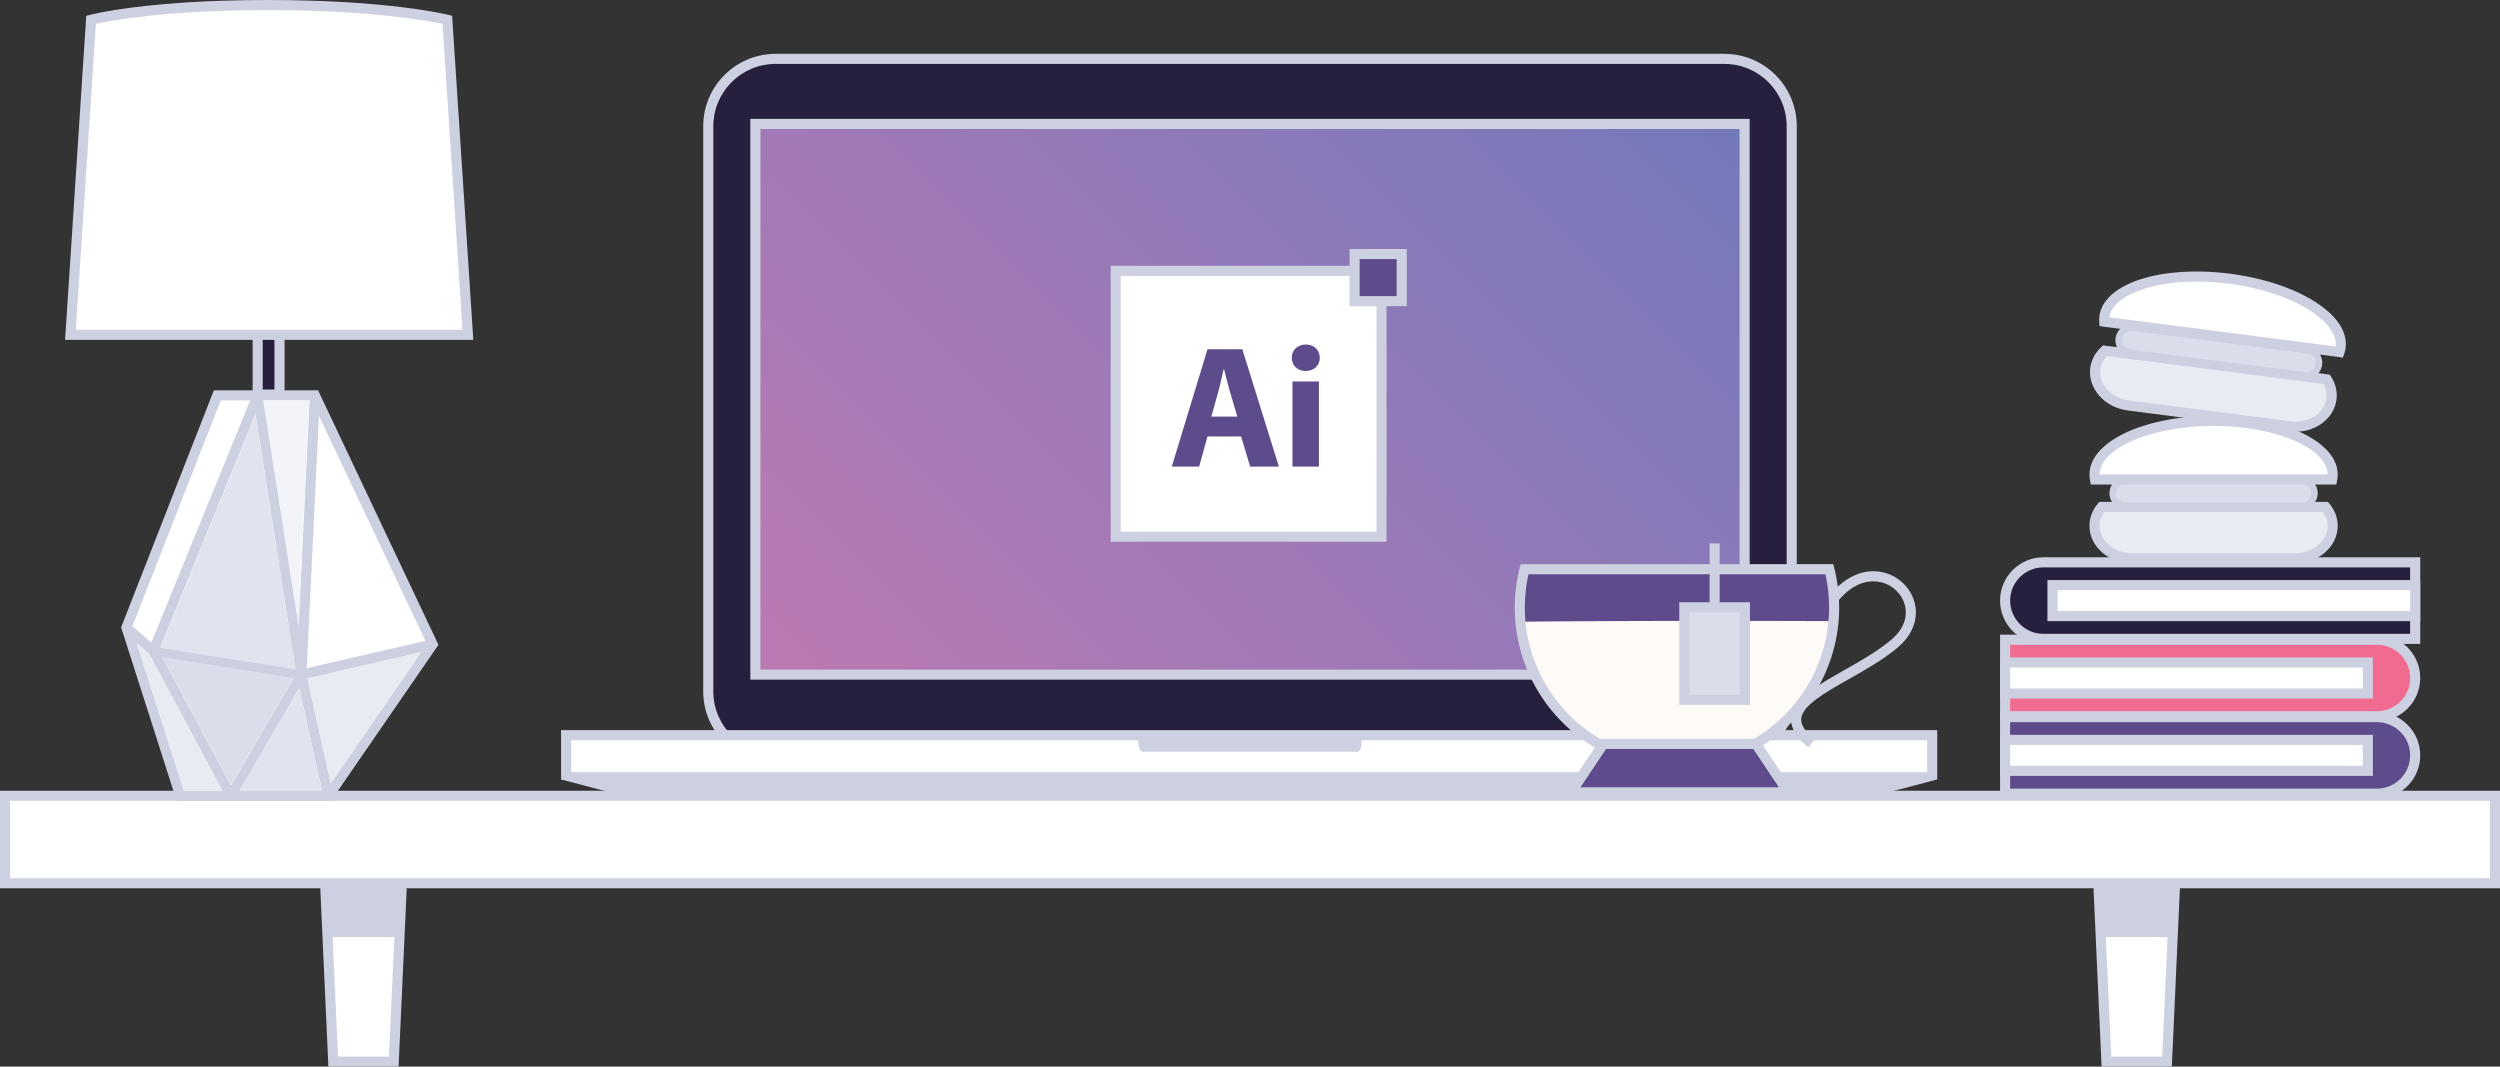 <svg xmlns="http://www.w3.org/2000/svg" width="743" height="317"><rect width="100%" height="100%" fill="#333333" stroke="none"/><path fill="#FFF" d="M117.03 315.5h-18l-3-66h24z"/><path fill="#CDD0E0" d="M118.464 317H97.597l-3.136-69h27.14l-3.137 69zm-18-3h15.133l2.864-63H97.6l2.864 63z"/><path fill="#CDD0E0" d="M96.03 252.5l1.182 26h21.637l1.181-26z"/><path fill="#FFF" d="M644.03 315.5h-18l-3-66h24z"/><path fill="#CDD0E0" d="M645.464 317h-20.867l-3.136-69H648.6l-3.136 69zm-18-3h15.133l2.864-63H624.6l2.864 63z"/><path fill="#CDD0E0" d="M623.03 252.5l1.182 26h21.637l1.181-26z"/><path fill="#FFF" d="M1.5 236.5h740v26H1.5z"/><path fill="#CDD0E0" d="M743 264H0v-29h743v29zM3 261h737v-23H3v23z"/><path fill="#271F3E" d="M532.5 205.5c0 11.046-8.955 20-20 20h-282c-11.046 0-20-8.954-20-20v-168c0-11.046 8.954-20 20-20h282c11.045 0 20 8.954 20 20v168z"/><path fill="#CDD0E0" d="M512.5 227h-282c-11.855 0-21.5-9.645-21.5-21.5v-168c0-11.855 9.645-21.5 21.5-21.5h282c11.855 0 21.5 9.645 21.5 21.5v168c0 11.855-9.645 21.5-21.5 21.5zm-282-208c-10.201 0-18.5 8.299-18.5 18.5v168c0 10.201 8.299 18.5 18.5 18.5h282c10.201 0 18.5-8.299 18.5-18.5v-168c0-10.201-8.299-18.5-18.5-18.5h-282z"/><linearGradient id="a" gradientUnits="userSpaceOnUse" x1="257.084" y1="233.084" x2="485.917" y2="4.251"><stop offset="0" stop-color="#bc79b3"/><stop offset="1" stop-color="#7379ba"/></linearGradient><path fill="url(#a)" d="M224.5 36.833h294V200.5h-294z"/><path fill="#CDD0E0" d="M520 202H223V35.333h297V202zm-294-3h291V38.333H226V199z"/><path fill="#FFF" d="M574.25 230.5l-19 5h-368l-19-5v-12h406z"/><path fill="#CDD0E0" d="M555.444 237l-368.576-.049-20.119-5.295V217h409v14.656L555.444 237zm-367.999-3h367.611l17.694-4.656V220h-403v9.344L187.445 234z"/><path fill="#CDD0E0" d="M169.25 229.5l18 6h368l19.5-6zm235.438-8.833c0 1.519-.615 2.75-1.373 2.75h-63.63c-.759 0-1.374-1.231-1.374-2.75s.615-2.75 1.374-2.75h63.63c.758 0 1.373 1.231 1.373 2.75z"/><path fill="#FFF" d="M331.585 80.5h79v79h-79z"/><path fill="#CDD0E0" d="M412.085 161h-82V79h82v82zm-79-3h76V82h-76v76z"/><path d="M358.869 129.715l-2.483 8.952h-8.124l10.607-34.875h10.349l10.865 34.875h-8.537l-2.69-8.952h-9.987zm8.848-5.899l-2.173-7.399c-.621-2.069-1.242-4.657-1.76-6.726h-.104c-.518 2.069-1.034 4.708-1.604 6.726l-2.07 7.399h7.711zm24.53-17.488c0 2.173-1.604 3.932-4.242 3.932-2.484 0-4.088-1.759-4.088-3.932 0-2.225 1.655-3.933 4.191-3.933 2.536 0 4.087 1.708 4.139 3.933zm-8.123 32.339v-25.302h7.864v25.302h-7.864zM402.585 75.5h14v14h-14z" fill="#5E4B8B"/><path fill="#CDD0E0" d="M418.085 91h-17V74h17v17zm-14-3h11V77h-11v11z"/><path fill="#FFF" d="M93.585 117.5h-29l-27 69 16 50h44l31-45z"/><path fill="#CDD0E0" d="M98.373 238H52.49l-16.496-51.551L63.561 116h30.974l35.775 75.64L98.373 238zm-43.693-3h42.117l30.063-43.64L92.635 119H65.609l-26.433 67.551L54.68 235z"/><path fill="#CDD0E0" d="M45.824 192.022l44 7-.47 2.962-44.001-7z"/><path fill="#CDD0E0" d="M128.235 190.037l.675 2.922-39 9.006-.675-2.923z"/><path fill="#CDD0E0" d="M91.044 200.17l7.999 36-2.929.65-7.998-36z"/><path fill="#CDD0E0" d="M88.295 199.74l2.59 1.512-20.996 36-2.591-1.51z"/><path fill="#CDD0E0" d="M46.906 192.804l23.003 43-2.646 1.416-23.002-43.001zm31.153-75.54l12.996 83.004-2.964.464-12.996-83.004z"/><path fill="#CDD0E0" d="M75.19 116.93l2.776 1.133-31 75.997-2.778-1.133zm16.893.495l2.997.145-4.006 82.996-2.996-.145z"/><path fill="#CDD0E0" d="M38.575 185.375l8 7-1.976 2.258-8-7z"/><path fill="#E9EBF3" d="M40.658 191.307l14.022 43.818h11.402l-21.691-40.551z"/><path fill="#DADDEA" d="M48.333 195.331l20.309 37.97 18.543-31.789z"/><path fill="#E1E4EE" d="M87.784 198.944l-11.846-75.635-28.25 69.256z"/><path fill="#F2F4F9" d="M91.886 119H78.213l10.456 66.756z"/><path fill="#E1E4EE" d="M71.197 235.125h24.518l-6.764-30.437z"/><path fill="#E9EBF3" d="M98.303 232.814l26.856-38.984-33.787 7.797z"/><path fill="#271F3E" d="M76.585 89.5h6.482v27.768h-6.482z"/><path fill="#CDD0E0" d="M84.567 118.768h-9.482V88h9.482v30.768zm-6.482-3h3.482V91h-3.482v24.768z"/><path fill="#FFF" d="M139.067 99.5H20.942l6.125-93.625S43.692 1.5 79.567 1.5s53.375 4.375 53.375 4.375l6.125 93.625z"/><path fill="#CDD0E0" d="M140.668 101H19.34l6.3-96.301 1.044-.275C27.372 4.244 43.908 0 79.567 0c35.65 0 53.017 4.239 53.739 4.42l1.062.265 6.3 96.315zM22.543 98h114.922l-5.947-90.906C127.23 6.189 109.949 3 79.567 3c-30.293 0-46.92 3.171-51.076 4.083L22.543 98z"/><path fill="#5E4B8B" d="M706.419 213.125h-110.5v22.75h110.5c6.281 0 11.375-5.093 11.375-11.375s-5.094-11.375-11.375-11.375z"/><path fill="#CDD0E0" d="M706.419 237.375h-112v-25.75h112c7.1 0 12.875 5.775 12.875 12.875s-5.775 12.875-12.875 12.875zm-109-3h109c5.445 0 9.875-4.43 9.875-9.875s-4.43-9.875-9.875-9.875h-109v19.75z"/><path fill="#FFF" d="M595.919 219.896H703.71v9.207H595.919z"/><path fill="#CDD0E0" d="M705.21 230.604H594.419v-12.207H705.21v12.207zm-107.791-3H702.21v-6.207H597.419v6.207z"/><path fill="#F16B90" d="M706.419 190.125h-110.5v22.75h110.5c6.281 0 11.375-5.093 11.375-11.375s-5.094-11.375-11.375-11.375z"/><path fill="#CDD0E0" d="M706.419 214.375h-112v-25.75h112c7.1 0 12.875 5.775 12.875 12.875s-5.775 12.875-12.875 12.875zm-109-3h109c5.445 0 9.875-4.43 9.875-9.875s-4.43-9.875-9.875-9.875h-109v19.75z"/><path fill="#FFF" d="M595.919 196.896H703.71v9.207H595.919z"/><path fill="#CDD0E0" d="M705.21 207.604H594.419v-12.207H705.21v12.207zm-107.791-3H702.21v-6.207H597.419v6.207z"/><path fill="#271F3E" d="M607.294 167.125h110.5v22.75h-110.5c-6.281 0-11.375-5.093-11.375-11.375s5.094-11.375 11.375-11.375z"/><path fill="#CDD0E0" d="M719.294 191.375h-112c-7.1 0-12.875-5.775-12.875-12.875s5.775-12.875 12.875-12.875h112v25.75zm-112-22.75c-5.445 0-9.875 4.43-9.875 9.875s4.43 9.875 9.875 9.875h109v-19.75h-109z"/><path fill="#FFF" d="M610.003 173.896h107.791v9.207H610.003z"/><path fill="#CDD0E0" d="M719.294 184.604H608.503v-12.207h110.791v12.207zm-107.791-3h104.791v-6.207H611.503v6.207z"/><path fill="#5E4B8B" d="M531.492 235.501h-64.588l9.619-14.429h45.35z"/><path fill="#CDD0E0" d="M534.295 237.001h-70.193l11.619-17.429h46.955l11.619 17.429zm-64.588-3h58.982l-7.619-11.429h-43.744l-7.619 11.429z"/><path fill="#FDFAF8" d="M545.101 180.589c0-3.939-.494-7.763-1.41-11.418h-90.599a46.816 46.816 0 0 0-1.412 11.418c0 17.313 9.427 32.415 23.42 40.484h46.581c13.994-8.069 23.42-23.172 23.42-40.484z"/><path fill="#5E4B8B" d="M544.91 184.604c.113-1.325.19-2.66.19-4.015 0-3.939-.494-7.763-1.41-11.418h-90.599a46.816 46.816 0 0 0-1.412 11.418c0 1.413.086 2.804.209 4.185 24.739-.253 62.441-.309 93.022-.17z"/><path fill="#CDD0E0" d="M522.082 222.573h-47.383l-.349-.2c-14.909-8.598-24.171-24.608-24.171-41.784 0-3.969.49-7.934 1.457-11.783l.285-1.135h92.939l.284 1.136a48.485 48.485 0 0 1 1.455 11.782c0 17.177-9.262 33.187-24.171 41.784l-.346.2zm-46.577-3h45.771c13.781-8.109 22.325-23.01 22.325-38.984 0-3.331-.368-6.662-1.096-9.918h-88.228a45.388 45.388 0 0 0-1.098 9.918c.001 15.974 8.546 30.874 22.326 38.984z"/><path fill="#CDD0E0" d="M537.423 222.158c-3.674-3.007-5.339-5.896-5.088-8.832.469-5.491 7.522-9.486 15.689-14.112 4.904-2.777 9.975-5.649 14.023-9.049 3.539-2.972 4.993-6.601 4.094-10.221-.857-3.452-3.732-6.182-7.323-6.952-2.6-.555-7.722-.513-12.878 6.046l-2.359-1.854c4.502-5.726 10.283-8.327 15.866-7.125 4.704 1.009 8.475 4.605 9.606 9.162 1.173 4.722-.678 9.548-5.076 13.24-4.261 3.577-9.453 6.519-14.475 9.362-7.119 4.033-13.845 7.842-14.179 11.757-.158 1.851 1.188 3.955 3.999 6.255l-1.899 2.323zm-29.337-60.664h3v29.5h-3z"/><path fill="#DADDEA" d="M500.586 180.494h18v27.5h-18z"/><path fill="#CDD0E0" d="M520.086 209.494h-21v-30.5h21v30.5zm-18-3h15v-24.5h-15v24.5z"/><path fill="#E9EBF3" d="M622.636 110.099c-.682 5.272 3.729 10.189 9.85 10.979l48.026 6.2c6.119.791 11.633-2.845 12.313-8.118.27-2.082-.264-4.102-1.373-5.84l-66.004-8.52c-1.515 1.398-2.545 3.217-2.812 5.299z"/><path fill="#CDD0E0" d="M682.264 128.313c-.617 0-1.243-.041-1.86-.12l-48.027-6.2c-3.315-.428-6.299-1.953-8.398-4.294-2.156-2.404-3.132-5.375-2.746-8.365.305-2.358 1.439-4.505 3.282-6.208l.515-.476 67.395 8.701.378.591c1.349 2.113 1.901 4.478 1.598 6.838-.705 5.434-5.922 9.533-12.137 9.533zm-56.194-22.505c-1.036 1.128-1.677 2.467-1.862 3.909-.273 2.111.438 4.234 2.002 5.978 1.621 1.807 3.947 2.986 6.551 3.322l48.026 6.2c.49.063.987.096 1.477.096 4.712 0 8.65-2.974 9.16-6.918.186-1.442-.095-2.9-.811-4.254l-64.543-8.333z"/><path fill="#DADDEA" d="M689.136 108.302a3.812 3.812 0 0 1-4.267 3.291l-51.835-6.691a3.81 3.81 0 0 1-3.291-4.267 3.812 3.812 0 0 1 4.268-3.292l51.834 6.691a3.812 3.812 0 0 1 3.291 4.268z"/><path fill="#CDD0E0" d="M685.361 112.625c-.205 0-.412-.013-.62-.04l-51.835-6.691a4.816 4.816 0 0 1-4.155-5.386c.336-2.596 2.734-4.493 5.387-4.156l51.835 6.691a4.817 4.817 0 0 1 4.155 5.387 4.821 4.821 0 0 1-4.767 4.195zm-51.842-14.314a2.816 2.816 0 0 0-2.784 2.452 2.814 2.814 0 0 0 2.428 3.146l51.835 6.691a2.822 2.822 0 0 0 3.146-2.427 2.814 2.814 0 0 0-2.427-3.148l-51.835-6.691a2.974 2.974 0 0 0-.363-.023z"/><path fill="#FFF" d="M695.543 102.778c1.129-8.747-13.668-17.866-33.051-20.369-19.384-2.502-36.012 2.561-37.141 11.308a7.271 7.271 0 0 0-.034 1.46l69.89 9.022c.155-.463.272-.936.336-1.421z"/><path fill="#CDD0E0" d="M696.32 106.271l-72.331-9.338-.085-1.226a8.9 8.9 0 0 1 .043-1.754c1.024-7.929 12.63-13.256 28.879-13.256 3.246 0 6.591.219 9.941.652 9.581 1.237 18.393 4.097 24.813 8.053 6.774 4.175 10.16 9.146 9.533 13.996a8.887 8.887 0 0 1-.401 1.706l-.392 1.167zm-69.391-11.982l67.217 8.677c.427-3.547-2.536-7.556-8.139-11.009-6.065-3.738-14.455-6.449-23.624-7.632a74.786 74.786 0 0 0-9.557-.627c-14.177 0-25.05 4.45-25.897 10.591z"/><path fill="#E9EBF3" d="M622.713 156.455c0 5.316 5.003 9.627 11.175 9.627h48.424c6.172 0 11.175-4.311 11.175-9.627 0-2.099-.788-4.034-2.112-5.616h-66.551c-1.323 1.582-2.111 3.517-2.111 5.616z"/><path fill="#CDD0E0" d="M682.091 167.404h-48.425c-6.989 0-12.675-4.992-12.675-11.127 0-2.379.852-4.654 2.461-6.578l.45-.537h67.951l.45.537c1.609 1.923 2.461 4.198 2.461 6.579.001 6.134-5.685 11.126-12.673 11.126zm-56.752-15.242c-.884 1.251-1.348 2.661-1.348 4.115 0 4.482 4.34 8.127 9.675 8.127h48.425c5.334 0 9.674-3.646 9.674-8.127 0-1.455-.464-2.866-1.348-4.115h-65.078z"/><path fill="#DADDEA" d="M687.82 146.584a3.81 3.81 0 0 1-3.811 3.81h-52.265a3.81 3.81 0 1 1 0-7.621h52.265a3.81 3.81 0 0 1 3.811 3.811z"/><path fill="#CDD0E0" d="M684.01 151.395h-52.265a4.816 4.816 0 0 1-4.81-4.81 4.815 4.815 0 0 1 4.81-4.811h52.265a4.817 4.817 0 0 1 4.811 4.811 4.817 4.817 0 0 1-4.811 4.81zm-52.265-7.622a2.814 2.814 0 0 0-2.81 2.811 2.814 2.814 0 0 0 2.81 2.81h52.265a2.814 2.814 0 0 0 2.811-2.81 2.814 2.814 0 0 0-2.811-2.811h-52.265z"/><path fill="#FFF" d="M693.486 141.233c0-8.82-15.843-15.97-35.387-15.97s-35.388 7.15-35.388 15.97c0 .489.057.973.152 1.452h70.471c.096-.479.152-.963.152-1.452z"/><path fill="#CDD0E0" d="M694.343 144.006h-72.929l-.241-1.205a8.865 8.865 0 0 1-.182-1.746c0-9.796 16.203-17.47 36.888-17.47 20.684 0 36.886 7.674 36.886 17.47 0 .561-.061 1.148-.181 1.746l-.241 1.205zm-70.352-3h67.773c-.064-7.822-15.556-14.421-33.886-14.421-18.33 0-33.822 6.599-33.887 14.421z"/></svg>